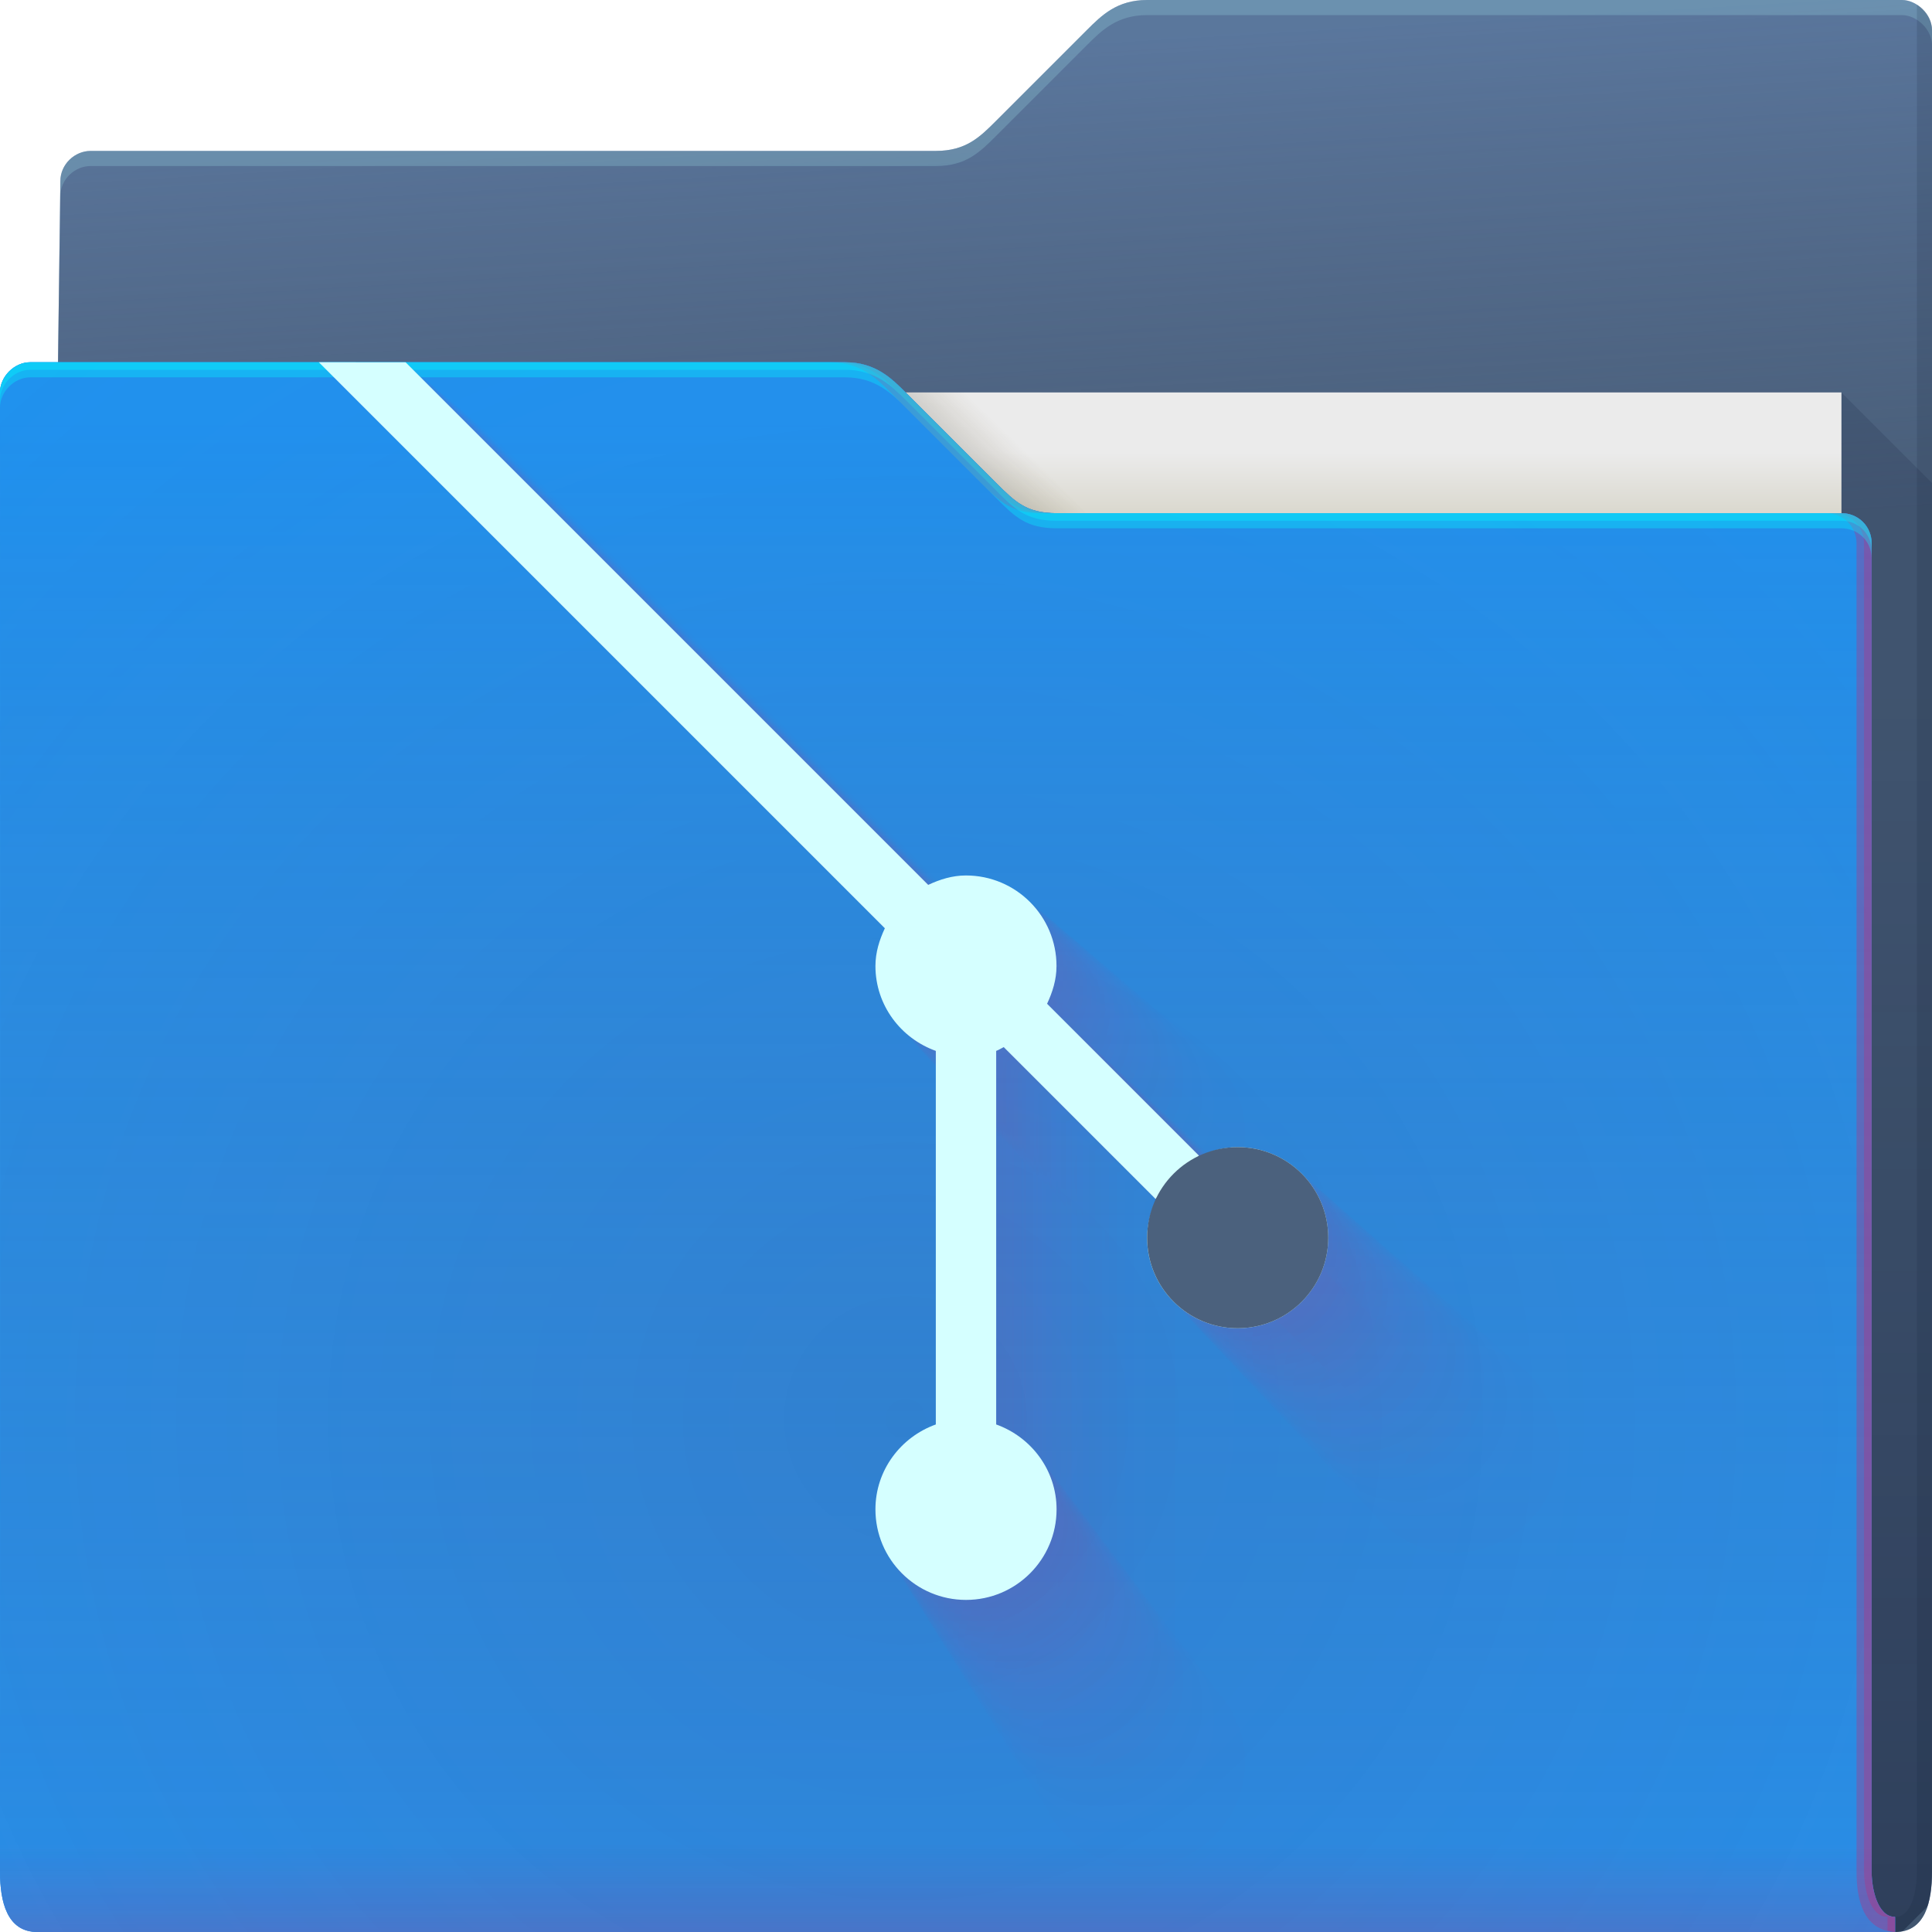 <?xml version="1.0" encoding="UTF-8"?>
<!-- Created with Inkscape (http://www.inkscape.org/) -->
<svg width="64" height="64" version="1.1" xmlns="http://www.w3.org/2000/svg" xmlns:cc="http://creativecommons.org/ns#" xmlns:dc="http://purl.org/dc/elements/1.1/" xmlns:rdf="http://www.w3.org/1999/02/22-rdf-syntax-ns#">
	<defs>
		<radialGradient id="e" cx="33.466" cy="2.199" r="30.5" gradientTransform="matrix(-1.028 0 0 -.557 67.779 1.226)" gradientUnits="userSpaceOnUse">
			<stop stop-color="#668cbb" offset="0"/>
			<stop stop-color="#668cbb" offset="1"/>
		</radialGradient>
		<linearGradient id="g" x1="61" x2="60" y1="17" gradientTransform="translate(-.883)" gradientUnits="userSpaceOnUse">
			<stop stop-color="#3e4d60" stop-opacity=".722" offset="0"/>
			<stop stop-color="#393b49" stop-opacity=".266" offset="1"/>
		</linearGradient>
		<linearGradient id="b" x1="62.381" x2="62.381" y1="63.314" y2="23.077" gradientUnits="userSpaceOnUse">
			<stop stop-color="#000828" stop-opacity=".36" offset="0"/>
			<stop stop-color="#000828" stop-opacity=".127" offset="1"/>
		</linearGradient>
		<linearGradient id="d" x1="53" x2="53" y1="17" y2="15" gradientUnits="userSpaceOnUse">
			<stop stop-color="#dad8ce" offset="0"/>
			<stop stop-color="#ebebeb" offset="1"/>
		</linearGradient>
		<linearGradient id="f" x1="32.559" x2="33.542" y1="15.559" y2="14.542" gradientUnits="userSpaceOnUse">
			<stop stop-color="#37321c" stop-opacity=".157" offset="0"/>
			<stop stop-color="#6d5524" stop-opacity="0" offset="1"/>
		</linearGradient>
		<radialGradient id="c" cx="30.107" cy="50.318" r="30.5" gradientTransform="matrix(2.754,-1.4218e-7,8.3652e-8,2.787,-52.917,-93.23)" gradientUnits="userSpaceOnUse">
			<stop stop-color="#9e1423" stop-opacity=".129" offset="0"/>
			<stop stop-color="#f4405b" stop-opacity=".023" offset=".54"/>
			<stop stop-color="#f43f6d" stop-opacity=".169" offset="1"/>
		</radialGradient>
		<linearGradient id="h" x1="-5" x2="-5" y1="64" y2="14" gradientTransform="translate(.889)" gradientUnits="userSpaceOnUse">
			<stop stop-color="#546c8f" stop-opacity=".019" offset="0"/>
			<stop stop-color="#1d92f0" stop-opacity=".47" offset="1"/>
		</linearGradient>
		<linearGradient id="a" x1="4.526" x2="4.526" y1="64" y2="61.09" gradientUnits="userSpaceOnUse">
			<stop stop-color="#e50d4c" stop-opacity=".479" offset="0"/>
			<stop stop-color="#e50d4c" stop-opacity="0" offset="1"/>
		</linearGradient>
	</defs>
	<g>
		<g>
			<path d="m38 0c-1 0-1.51 0.51-2 1l-3 3c-0.538 0.538-1 1-2 1h-28c-0.522 0-1 0.439-1 1l-0.765 58h61.543c1 0 1.222-1 1.222-2v-61c0-0.52-0.5-1-1-1z" style="color:#000000;fill:url(#e)"/>
			<path d="m38 0c-1 0-1.51 0.51-2 1l-3 3c-0.538 0.538-1 1-2 1h-28c-0.522 0-1 0.439-1 1l-0.765 58h61.543c1 0 1.222-1 1.222-2v-61c0-0.52-0.5-1-1-1z" style="color:#000000;fill:url(#g)"/>
			<path d="m38 0c-1 0-1.51 0.51-2 1l-3 3c-0.538 0.538-1 1-2 1h-28c-0.522 0-1 0.439-1 1l-0.766 58h0.006l0.76-57.5c0-0.561 0.478-1 1-1h28c1 0 1.462-0.462 2-1l3-3c0.49-0.49 1-1 2-1h25c0.5 0 1 0.48 1 1v-0.5c0-0.52-0.5-1-1-1z" style="color:#000000;fill-opacity:.191;fill:#b3ffff"/>
			<path d="m61 13v51h1.777c0.094 0 0.175-0.016 0.256-0.033l0.812-0.812c0.112-0.341 0.154-0.745 0.154-1.154v-46l-3-3z" style="fill:url(#b)"/>
			<path d="m63.5 0.155v61.845c0 0.524-0.136 1.501-0.722 1.5v0.5c1 0 1.222-1 1.222-2v-61c0-0.398-0.24-0.695-0.5-0.845z" style="fill-opacity:.141;fill:#0f1f33;paint-order:normal"/>
		</g>
		<g>
			<path d="m7 13h54v31h-54z" style="fill:url(#d)"/>
			<path d="m30 13 4 4h2l-4-4z" style="color:#000000;fill:url(#f)"/>
		</g>
		<path d="m62.778 63.5c-0.586-0.001-0.778-0.94-0.778-1.5v-44c0-0.576-0.455-1-1-1h-26c-1 0-1.376-0.376-2-1l-3-3c-0.464-0.464-1-1-2-1h-27c-0.523 0-1 0.472-1 1 0.004 9.68 0.004 21.791 0.002 32.011-9.6046e-4 7.024-0.002 13.155-0.002 16.989 0 1 0.235 2 1.235 2h61.543z" style="color:#000000;fill:#1d92f0"/>
		<path d="m62.778 63.5c-0.586-0.001-0.778-0.94-0.778-1.5v-44c0-0.576-0.455-1-1-1h-26c-1 0-1.376-0.376-2-1l-3-3c-0.464-0.464-1-1-2-1h-27c-0.523 0-1 0.472-1 1 0.004 9.68 0.004 21.791 0.002 32.011-9.6046e-4 7.024-0.002 13.155-0.002 16.989 0 1 0.235 2 1.235 2h61.543z" style="color:#000000;fill:#1d92f0"/>
		<path d="m62.778 63.5c-0.586-0.001-0.778-0.94-0.778-1.5v-44c0-0.576-0.455-1-1-1h-26c-1 0-1.376-0.376-2-1l-3-3c-0.464-0.464-1-1-2-1h-27c-0.523 0-1 0.472-1 1 0.004 9.68 0.004 21.791 0.002 32.011-9.6046e-4 7.024-0.002 13.155-0.002 16.989 0 1 0.235 2 1.235 2h61.543z" style="color:#000000;fill:url(#c)"/>
		<path d="m62.778 63.5c-0.586-0.001-0.778-0.94-0.778-1.5v-44c0-0.576-0.455-1-1-1h-26c-1 0-1.376-0.376-2-1l-3-3c-0.464-0.464-1-1-2-1h-27c-0.523 0-1 0.472-1 1 0.004 9.68 0.004 21.791 0.002 32.011-9.6046e-4 7.024-0.002 13.155-0.002 16.989 0 1 0.235 2 1.235 2h61.543z" style="color:#000000;fill:url(#h)"/>
		<path d="m62.778 63.5c-0.586-0.001-0.778-0.94-0.778-1.5v-44c0-0.576-0.455-1-1-1h-26c-1 0-1.376-0.376-2-1l-3-3c-0.464-0.464-1-1-2-1h-27c-0.523 0-1 0.472-1 1 0.004 9.68 0.004 21.791 0.002 32.011-9.6046e-4 7.024-0.002 13.155-0.002 16.989 0 1 0.235 2 1.235 2h61.543z" style="color:#000000;fill:url(#a);opacity:.318"/>
		<path d="m27.5 12c1 0 1.536 0.536 2 1l3 3c0.624 0.624 1 1 2 1h0.5c-1 0-1.376-0.376-2-1l-3-3c-0.464-0.464-1-1-2-1zm33 5c0.545 0 1 0.424 1 1v44c0 0.902 0.21 1.944 1.278 2h-8.19e-4v-0.5c-0.586-0.001-0.777-0.94-0.777-1.5v-44c0-0.576-0.455-1-1-1z" style="color:#000000;fill-opacity:.232;fill:#ff024d;paint-order:normal"/>
		<path d="m27.75 12c1 0 1.536 0.536 2 1l3 3c0.624 0.624 1 1 2 1h0.25c-1 0-1.376-0.376-2-1l-3-3c-0.464-0.464-1-1-2-1zm33 5c0.545 0 1 0.424 1 1v44c0 0.56 0.192 1.499 0.777 1.5v0.455c0.08 0.019 0.158 0.04 0.25 0.045v-0.5c-0.586-0.001-0.777-0.94-0.777-1.5v-44c0-0.576-0.455-1-1-1z" style="color:#000000;fill-opacity:.191;fill:#ff024d;paint-order:normal"/>
		<path d="m1 12c-0.523 0-1 0.472-1 1 6.888e-5 0.151-6.6347e-5 0.348 0 0.5 0-0.528 0.477-1 1-1h27c1 0 1.536 0.536 2 1l3 3c0.624 0.624 1 1 2 1h26c0.545 0 1 0.424 1 1v-0.5c0-0.576-0.455-1-1-1h-26c-1 0-1.376-0.376-2-1l-3-3c-0.464-0.464-1-1-2-1z" style="color:#000000;fill-opacity:.312;fill:#00ffff"/>
		<path d="m1 12c-0.523 0-1 0.472-1 1 3.444e-5 0.076-3.3805e-5 0.174 0 0.25 0-0.528 0.477-1 1-1h27c1 0 1.536 0.536 2 1l3 3c0.624 0.624 1 1 2 1h26c0.545 0 1 0.424 1 1v-0.25c0-0.576-0.455-1-1-1h-26c-1 0-1.376-0.376-2-1l-3-3c-0.464-0.464-1-1-2-1z" style="color:#000000;fill-opacity:.312;fill:#00ffff"/>
	</g>
	<g transform="translate(-.5)" style="opacity:.3">
		<path d="m14.062 15 22.395 22.395c-0.215 0.46-0.373 0.951-0.373 1.493 0 1.554 1.005 2.863 2.389 3.359v14.781c-1.383 0.496-2.389 1.805-2.389 3.359 0 1.979 1.604 3.583 3.583 3.583s3.583-1.604 3.583-3.583c0-1.554-1.005-2.863-2.389-3.359v-14.781c0.104-0.037 0.199-0.103 0.299-0.149l6.009 6.009 0.075-0.075c-0.247 0.487-0.411 1.022-0.411 1.605 0 1.979 1.604 3.583 3.583 3.583s3.583-1.604 3.583-3.583-1.604-3.583-3.583-3.583c-0.583 0-1.118 0.164-1.605 0.411l0.075-0.075-6.009-6.009c0.215-0.46 0.373-0.951 0.373-1.493 0-1.979-1.604-3.583-3.583-3.583-0.542 0-1.033 0.158-1.493 0.373l-20.678-20.678z" style="color:#000000;fill-opacity:.004;fill:#ff0066;opacity:1;paint-order:normal;text-decoration-line:none;text-indent:0;text-transform:none"/>
		<path d="m11.062 12 18.75 18.75c-0.18 0.385-0.312 0.796-0.312 1.25 0 1.301 0.842 2.397 2 2.812v12.375c-1.158 0.416-2 1.511-2 2.812 0 1.657 1.343 3 3 3s3-1.343 3-3c0-1.301-0.842-2.397-2-2.812v-12.375c0.087-0.031 0.167-0.086 0.25-0.125l5.031 5.031 0.062-0.062c-0.207 0.407-0.344 0.856-0.344 1.344 0 1.657 1.343 3 3 3s3-1.343 3-3-1.343-3-3-3c-0.488 0-0.936 0.137-1.344 0.344l0.062-0.062-5.031-5.031c0.18-0.385 0.312-0.796 0.312-1.25 0-1.657-1.343-3-3-3-0.454 0-0.865 0.132-1.25 0.312l-17.312-17.312z" style="color:#000000;fill-opacity:.031;fill:#ff0066;opacity:1;paint-order:normal;text-decoration-line:none;text-indent:0;text-transform:none"/>
		<g>
			<path d="m13.478 14.415 21.684 21.684c-8.4e-5 1.81e-4 -1.69e-4 3.62e-4 -2.53e-4 5.43e-4 -0.208 0.446-0.361 0.921-0.361 1.445v4.58e-4c1.97e-4 1.505 0.974 2.772 2.313 3.252v5.44e-4 14.311l-4.08e-4 1.47e-4c-1.339 0.481-2.313 1.748-2.313 3.252v5.83e-4c3.15e-4 1.916 1.554 3.469 3.47 3.469h5.84e-4c1.916-3.16e-4 3.469-1.554 3.469-3.47v-4.58e-4c-1.98e-4 -1.505-0.974-2.772-2.313-3.252v-5.43e-4 -14.311c1.64e-4 -5.8e-5 3.27e-4 -1.17e-4 4.91e-4 -1.76e-4 0.101-0.036 0.192-0.099 0.289-0.144l2.21e-4 2.21e-4 5.818 5.818 1.72e-4 -1.72e-4 0.072-0.072c-9.7e-5 1.91e-4 -1.94e-4 3.83e-4 -2.91e-4 5.74e-4 -0.239 0.471-0.397 0.989-0.397 1.554v5.84e-4c3.15e-4 1.916 1.554 3.469 3.47 3.469h5.83e-4c1.916-3.15e-4 3.469-1.554 3.469-3.47v-1.18e-4c-6.4e-5 -1.916-1.553-3.469-3.47-3.469h-1.4e-4c-0.564 2.6e-5 -1.083 0.158-1.554 0.398l1.73e-4 -1.73e-4 0.072-0.072-4.5e-5 -4.5e-5c-0.008-0.008-5.819-5.819-5.819-5.819 1.8e-5 -3.6e-5 3.5e-5 -7.3e-5 5.2e-5 -1.1e-4 0.208-0.446 0.361-0.921 0.361-1.446v-5.83e-4c-3.15e-4 -1.916-1.554-3.469-3.47-3.469h-6.39e-4c-0.524 1.24e-4 -0.999 0.153-1.445 0.361 0 0-1.2e-5 -1.3e-5 -3.8e-5 -3.8e-5 -0.013-0.013-20.022-20.022-20.022-20.022h-1.02e-4 -3.325" style="color:#000000;fill-opacity:.009;fill:#ff0066;opacity:1;paint-order:normal;text-decoration-line:none;text-indent:0;text-transform:none"/>
			<path d="m13.249 14.187 21.407 21.407c-7.6e-5 1.64e-4 -1.53e-4 3.28e-4 -2.29e-4 4.92e-4 -0.206 0.44-0.357 0.909-0.357 1.427v4.14e-4c1.79e-4 1.486 0.961 2.736 2.283 3.211v4.92e-4 14.128c-1.23e-4 4.4e-5 -2.46e-4 8.8e-5 -3.69e-4 1.32e-4 -1.322 0.474-2.283 1.725-2.283 3.211v5.28e-4c2.85e-4 1.891 1.534 3.425 3.425 3.425h5.28e-4c1.891-2.86e-4 3.425-1.534 3.425-3.425v-4.15e-4c-1.79e-4 -1.486-0.961-2.736-2.283-3.211v-4.92e-4 -14.128c1.49e-4 -5.3e-5 2.97e-4 -1.07e-4 4.45e-4 -1.6e-4 0.099-0.036 0.19-0.098 0.285-0.143l2e-4 2e-4 5.744 5.744 1.56e-4 -1.56e-4 0.071-0.071c-8.8e-5 1.73e-4 -1.76e-4 3.47e-4 -2.64e-4 5.2e-4 -0.236 0.465-0.392 0.977-0.392 1.534v5.29e-4c2.86e-4 1.891 1.534 3.425 3.425 3.425h5.28e-4c1.891-2.85e-4 3.425-1.534 3.425-3.425v-1.64e-4c-8.9e-5 -1.891-1.534-3.425-3.425-3.425h-1.94e-4c-0.557 3.7e-5 -1.069 0.156-1.534 0.392l1.56e-4 -1.56e-4 0.071-0.071s-2.1e-5 -2.1e-5 -6.3e-5 -6.2e-5c-0.011-0.011-5.744-5.744-5.744-5.744l7.2e-5 -1.53e-4c0.206-0.44 0.357-0.909 0.357-1.427v-5.28e-4c-2.85e-4 -1.891-1.534-3.425-3.425-3.425h-5.78e-4c-0.518 1.13e-4 -0.987 0.151-1.427 0.357l-5.4e-5 -5.4e-5c-0.018-0.018-19.765-19.765-19.765-19.765h-1.42e-4 -3.282" style="color:#000000;fill-opacity:.011;fill:#ff0066;opacity:1;paint-order:normal;text-decoration-line:none;text-indent:0;text-transform:none"/>
			<path d="m13.076 14.013 21.196 21.196c-7.1e-5 1.5e-4 -1.41e-4 3.01e-4 -2.12e-4 4.52e-4 -0.204 0.436-0.353 0.9-0.353 1.413v3.82e-4c1.65e-4 1.471 0.952 2.709 2.261 3.179v4.53e-4 13.989c-1.13e-4 4.1e-5 -2.27e-4 8.2e-5 -3.4e-4 1.22e-4 -1.309 0.47-2.261 1.708-2.261 3.179v4.86e-4c2.63e-4 1.873 1.518 3.391 3.391 3.391h4.87e-4c1.873-2.63e-4 3.391-1.518 3.391-3.391v-3.82e-4c-1.65e-4 -1.471-0.952-2.709-2.261-3.179v-4.52e-4 -13.989c1.37e-4 -4.9e-5 2.73e-4 -9.8e-5 4.1e-4 -1.47e-4 0.098-0.035 0.188-0.097 0.282-0.141l1.84e-4 1.84e-4 5.688 5.688 1.44e-4 -1.44e-4 0.071-0.071c-8.1e-5 1.59e-4 -1.62e-4 3.19e-4 -2.43e-4 4.78e-4 -0.234 0.46-0.388 0.967-0.388 1.519v4.87e-4c2.63e-4 1.873 1.518 3.391 3.391 3.391h4.86e-4c1.873-2.63e-4 3.391-1.518 3.391-3.391v-1.99e-4c-1.07e-4 -1.873-1.518-3.391-3.391-3.391h-2.35e-4c-0.552 4.4e-5 -1.058 0.155-1.519 0.389l1.44e-4 -1.44e-4 0.071-0.071-7.5e-5 -7.5e-5c-0.013-0.013-5.688-5.688-5.688-5.688 2.8e-5 -6.2e-5 5.7e-5 -1.24e-4 8.6e-5 -1.86e-4 0.204-0.436 0.353-0.9 0.353-1.413v-4.87e-4c-2.62e-4 -1.873-1.518-3.391-3.391-3.391h-5.33e-4c-0.512 1.04e-4 -0.977 0.15-1.413 0.353l-6.5e-5 -6.5e-5c-0.022-0.022-19.571-19.571-19.571-19.571h-1.73e-4 -3.25" style="color:#000000;fill-opacity:.013;fill:#ff0066;opacity:1;paint-order:normal;text-decoration-line:none;text-indent:0;text-transform:none"/>
			<path d="m12.931 13.869 21.02 21.02c-6.5e-5 1.4e-4 -1.31e-4 2.8e-4 -1.96e-4 4.2e-4 -0.202 0.432-0.35 0.893-0.35 1.401v3.55e-4c1.53e-4 1.459 0.944 2.687 2.242 3.153v4.2e-4 13.873c-1.05e-4 3.8e-5 -2.1e-4 7.5e-5 -3.15e-4 1.13e-4 -1.298 0.466-2.242 1.694-2.242 3.153v4.51e-4c2.44e-4 1.857 1.506 3.363 3.363 3.363h4.51e-4c1.857-2.44e-4 3.363-1.506 3.363-3.363v-3.55e-4c-1.53e-4 -1.459-0.944-2.687-2.242-3.153v-4.2e-4 -13.873c1.27e-4 -4.5e-5 2.54e-4 -9.1e-5 3.8e-4 -1.36e-4 0.098-0.035 0.187-0.096 0.28-0.14l1.71e-4 1.71e-4 5.64 5.64s4.6e-5 -4.5e-5 1.34e-4 -1.33e-4l0.07-0.07-2.25e-4 4.44e-4c-0.232 0.457-0.385 0.959-0.385 1.506v4.51e-4c2.44e-4 1.857 1.506 3.363 3.363 3.363h4.51e-4c1.857-2.44e-4 3.363-1.506 3.363-3.363v-2.29e-4c-1.24e-4 -1.857-1.506-3.363-3.363-3.363h-2.7e-4c-0.547 5.1e-5 -1.05 0.154-1.506 0.385l1.33e-4 -1.33e-4c0.003-0.003 0.07-0.07 0.07-0.07l-8.6e-5 -8.6e-5 -5.64-5.64c3.4e-5 -7.1e-5 6.7e-5 -1.42e-4 1e-4 -2.13e-4 0.202-0.432 0.35-0.893 0.35-1.401v-4.52e-4c-2.44e-4 -1.857-1.506-3.363-3.363-3.363h-4.94e-4c-0.508 9.6e-5 -0.969 0.148-1.401 0.35l-7.5e-5 -7.5e-5c-0.025-0.025-19.409-19.409-19.409-19.409h-1.98e-4 -3.223" style="color:#000000;fill-opacity:.014;fill:#ff0066;opacity:1;paint-order:normal;text-decoration-line:none;text-indent:0;text-transform:none"/>
			<path d="m12.804 13.742 20.866 20.866c-6.1e-5 1.31e-4 -1.22e-4 2.61e-4 -1.83e-4 3.92e-4 -0.2 0.429-0.348 0.886-0.348 1.391 0 1.1e-4 1e-6 2.2e-4 1e-6 3.3e-4 1.42e-4 1.448 0.937 2.667 2.226 3.13v3.91e-4 13.771c-9.8e-5 3.5e-5 -1.96e-4 7e-5 -2.94e-4 1.05e-4 -1.289 0.462-2.225 1.682-2.225 3.13 0 1.4e-4 1e-6 2.8e-4 1e-6 4.2e-4 2.27e-4 1.844 1.495 3.338 3.339 3.338h4.21e-4c1.844-2.27e-4 3.338-1.495 3.338-3.339v-3.31e-4c-1.43e-4 -1.448-0.937-2.667-2.226-3.13v-3.92e-4 -13.771c1.18e-4 -4.3e-5 2.36e-4 -8.5e-5 3.54e-4 -1.28e-4 0.097-0.035 0.185-0.096 0.278-0.139l1.59e-4 1.59e-4 5.599 5.599 1.24e-4 -1.24e-4 0.069-0.069c-7e-5 1.38e-4 -1.4e-4 2.76e-4 -2.1e-4 4.14e-4 -0.23 0.453-0.382 0.952-0.382 1.495v4.21e-4c2.27e-4 1.844 1.495 3.338 3.339 3.338h4.21e-4c1.844-2.27e-4 3.338-1.495 3.338-3.339v-2.55e-4c-1.38e-4 -1.844-1.495-3.338-3.339-3.338h-2.99e-4c-0.543 5.6e-5 -1.042 0.152-1.495 0.383 0 0 4.3e-5 -4.2e-5 1.25e-4 -1.24e-4l0.069-0.069-9.6e-5 -9.6e-5c-0.016-0.016-5.599-5.599-5.599-5.599 3.7e-5 -7.8e-5 7.3e-5 -1.57e-4 1.1e-4 -2.36e-4 0.2-0.429 0.348-0.886 0.348-1.391v-4.2e-4c-2.28e-4 -1.844-1.495-3.338-3.339-3.338h-4.61e-4c-0.505 9e-5 -0.962 0.147-1.391 0.348 0 0-2.7e-5 -2.8e-5 -8.3e-5 -8.3e-5 -0.028-0.028-19.266-19.266-19.266-19.266h-2.2e-4 -3.199" style="color:#000000;fill-opacity:.015;fill:#ff0066;opacity:1;paint-order:normal;text-decoration-line:none;text-indent:0;text-transform:none"/>
			<path d="m12.69 13.628 20.727 20.727-1.71e-4 3.66e-4c-0.199 0.426-0.345 0.88-0.345 1.381v3.09e-4c1.33e-4 1.438 0.93 2.65 2.211 3.109v3.67e-4 13.68c-9.2e-5 3.2e-5 -1.83e-4 6.5e-5 -2.75e-4 9.8e-5 -1.28 0.459-2.211 1.671-2.211 3.109v3.93e-4c2.13e-4 1.831 1.485 3.316 3.316 3.316h3.94e-4c1.831-2.13e-4 3.316-1.485 3.316-3.316v-3.09e-4c-1.33e-4 -1.438-0.93-2.65-2.211-3.109v-3.67e-4 -13.68c1.11e-4 -3.9e-5 2.21e-4 -7.9e-5 3.31e-4 -1.18e-4 0.096-0.035 0.184-0.095 0.276-0.138l1.49e-4 1.49e-4 5.562 5.562s3.9e-5 -4e-5 1.16e-4 -1.17e-4l0.069-0.069c-6.5e-5 1.29e-4 -1.31e-4 2.58e-4 -1.96e-4 3.87e-4 -0.229 0.45-0.38 0.946-0.38 1.485v3.93e-4c2.13e-4 1.831 1.485 3.316 3.316 3.316h3.93e-4c1.831-2.13e-4 3.316-1.485 3.316-3.316v-2.77e-4c-1.5e-4 -1.831-1.485-3.316-3.316-3.316-1.09e-4 0-2.18e-4 0-3.27e-4 1e-6 -0.539 6.1e-5 -1.035 0.151-1.485 0.38 0 0 4e-5 -3.9e-5 1.16e-4 -1.16e-4l0.069-0.069-1.05e-4 -1.05e-4 -5.562-5.562c4e-5 -8.6e-5 8.1e-5 -1.72e-4 1.21e-4 -2.59e-4 0.199-0.426 0.345-0.88 0.345-1.382v-3.93e-4c-2.12e-4 -1.831-1.485-3.316-3.316-3.316h-4.3e-4c-0.501 8.4e-5 -0.955 0.146-1.381 0.345 0 0-3e-5 -3e-5 -9.1e-5 -9e-5 -0.031-0.031-19.138-19.138-19.138-19.138h-2.4e-4 -3.178" style="color:#000000;fill-opacity:.016;fill:#ff0066;opacity:1;paint-order:normal;text-decoration-line:none;text-indent:0;text-transform:none"/>
			<path d="m12.586 13.523 20.6 20.6c-5.3e-5 1.14e-4 -1.06e-4 2.29e-4 -1.6e-4 3.43e-4 -0.198 0.423-0.343 0.875-0.343 1.373v2.89e-4c1.25e-4 1.43 0.925 2.633 2.197 3.09v3.43e-4 13.596c-8.6e-5 3.1e-5 -1.71e-4 6.2e-5 -2.57e-4 9.2e-5 -1.272 0.457-2.197 1.66-2.197 3.09v3.68e-4c1.99e-4 1.82 1.476 3.296 3.296 3.296h3.68e-4c1.82-1.99e-4 3.296-1.476 3.296-3.296v-2.89e-4c-1.25e-4 -1.43-0.925-2.633-2.197-3.09v-3.42e-4 -13.596c1.03e-4 -3.7e-5 2.07e-4 -7.4e-5 3.1e-4 -1.11e-4 0.096-0.034 0.183-0.095 0.274-0.137l1.4e-4 1.4e-4 5.528 5.528s3.7e-5 -3.7e-5 1.09e-4 -1.08e-4l0.069-0.069c-6.2e-5 1.21e-4 -1.23e-4 2.41e-4 -1.84e-4 3.62e-4 -0.227 0.447-0.377 0.94-0.377 1.476v3.68e-4c1.99e-4 1.82 1.476 3.296 3.296 3.296h3.68e-4c1.82-1.99e-4 3.296-1.476 3.296-3.296v-2.98e-4c-1.62e-4 -1.82-1.476-3.296-3.296-3.296h-3.52e-4c-0.536 6.6e-5 -1.029 0.15-1.476 0.378l1.09e-4 -1.09e-4 0.069-0.069s-3.7e-5 -3.8e-5 -1.13e-4 -1.13e-4c-0.019-0.019-5.528-5.528-5.528-5.528 4.4e-5 -9.2e-5 8.7e-5 -1.85e-4 1.3e-4 -2.78e-4 0.198-0.423 0.343-0.875 0.343-1.373v-3.68e-4c-1.99e-4 -1.82-1.476-3.296-3.296-3.296h-4.03e-4c-0.498 7.8e-5 -0.95 0.145-1.373 0.343 0 0-3.2e-5 -3.3e-5 -9.7e-5 -9.8e-5 -0.033-0.033-19.021-19.021-19.021-19.021h-2.58e-4 -3.159" style="color:#000000;fill-opacity:.017;fill:#ff0066;opacity:1;paint-order:normal;text-decoration-line:none;text-indent:0;text-transform:none"/>
			<path d="m12.489 13.426 20.483 20.483-1.5e-4 3.21e-4c-0.197 0.421-0.341 0.87-0.341 1.365v2.7e-4c1.16e-4 1.421 0.919 2.618 2.185 3.072v3.2e-4 13.518c-8e-5 2.9e-5 -1.6e-4 5.8e-5 -2.41e-4 8.7e-5 -1.265 0.454-2.185 1.651-2.185 3.072v3.45e-4c1.86e-4 1.81 1.467 3.277 3.277 3.277h3.44e-4c1.81-1.86e-4 3.277-1.467 3.277-3.277v-2.7e-4c-1.16e-4 -1.421-0.919-2.618-2.185-3.072v-3.21e-4 -13.518c9.6e-5 -3.5e-5 1.93e-4 -7e-5 2.9e-4 -1.05e-4 0.095-0.034 0.182-0.094 0.273-0.136l1.31e-4 1.31e-4 5.496 5.496 1.02e-4 -1.02e-4 0.068-0.068c-5.7e-5 1.13e-4 -1.14e-4 2.26e-4 -1.72e-4 3.39e-4 -0.226 0.445-0.375 0.934-0.375 1.468v3.44e-4c1.86e-4 1.81 1.467 3.277 3.277 3.277h3.45e-4c1.81-1.86e-4 3.277-1.467 3.277-3.277v-3.19e-4c-1.72e-4 -1.81-1.467-3.277-3.277-3.277h-3.75e-4c-0.533 7e-5 -1.023 0.15-1.468 0.376l1.02e-4 -1.02e-4 0.068-0.068s-4e-5 -4e-5 -1.21e-4 -1.2e-4c-0.02-0.02-5.496-5.496-5.496-5.496 4.6e-5 -9.9e-5 9.2e-5 -1.97e-4 1.39e-4 -2.96e-4 0.197-0.421 0.341-0.87 0.341-1.365v-3.44e-4c-1.86e-4 -1.81-1.467-3.277-3.277-3.277h-3.78e-4c-0.495 7.4e-5 -0.944 0.145-1.365 0.341l-1.04e-4 -1.04e-4c-0.035-0.035-18.912-18.912-18.912-18.912h-2.75e-4 -3.14" style="color:#000000;fill-opacity:.018;fill:#ff0066;opacity:1;paint-order:normal;text-decoration-line:none;text-indent:0;text-transform:none"/>
			<path d="m12.398 13.335 20.372 20.372c-4.7e-5 1e-4 -9.4e-5 2e-4 -1.4e-4 3e-4 -0.196 0.419-0.339 0.865-0.339 1.358v2.53e-4c1.09e-4 1.414 0.915 2.604 2.173 3.056v3e-4 13.445l-2.25e-4 8.1e-5c-1.258 0.452-2.173 1.642-2.173 3.056v3.22e-4c1.74e-4 1.8 1.46 3.259 3.26 3.259h3.22e-4c1.8-1.74e-4 3.259-1.46 3.259-3.26v-2.53e-4c-1.09e-4 -1.414-0.915-2.604-2.173-3.056v-3.01e-4 -13.445c9.1e-5 -3.3e-5 1.81e-4 -6.5e-5 2.72e-4 -9.8e-5 0.095-0.034 0.181-0.093 0.271-0.136l1.22e-4 1.22e-4 5.466 5.466s3.3e-5 -3.2e-5 9.6e-5 -9.5e-5l0.068-0.068c-5.4e-5 1.05e-4 -1.07e-4 2.11e-4 -1.61e-4 3.17e-4 -0.225 0.443-0.373 0.929-0.373 1.46v3.22e-4c1.74e-4 1.8 1.46 3.259 3.26 3.259 1.08e-4 0 2.15e-4 0 3.23e-4 -1e-6 1.8-1.74e-4 3.259-1.46 3.259-3.26v-3.37e-4c-1.82e-4 -1.8-1.46-3.259-3.26-3.259h-3.97e-4c-0.53 7.4e-5 -1.017 0.149-1.46 0.373l9.5e-5 -9.5e-5 0.068-0.068s-4.2e-5 -4.3e-5 -1.27e-4 -1.28e-4l-5.466-5.466c4.9e-5 -1.05e-4 9.8e-5 -2.09e-4 1.46e-4 -3.14e-4 0.196-0.419 0.339-0.865 0.339-1.358v-3.22e-4c-1.74e-4 -1.8-1.46-3.259-3.26-3.259h-3.53e-4c-0.493 6.9e-5 -0.939 0.144-1.358 0.34 0 0-3.7e-5 -3.6e-5 -1.1e-4 -1.1e-4 -0.037-0.037-18.81-18.81-18.81-18.81h-2.91e-4 -3.123" style="color:#000000;fill-opacity:.019;fill:#ff0066;opacity:1;paint-order:normal;text-decoration-line:none;text-indent:0;text-transform:none"/>
			<path d="m12.312 13.25 20.268 20.268c-4.4e-5 9.3e-5 -8.8e-5 1.87e-4 -1.32e-4 2.81e-4 -0.195 0.417-0.338 0.861-0.338 1.351v2.37e-4c1.03e-4 1.407 0.91 2.591 2.162 3.04v2.81e-4 13.377c-7e-5 2.6e-5 -1.41e-4 5.1e-5 -2.11e-4 7.6e-5 -1.252 0.449-2.162 1.633-2.162 3.04v3.02e-4c1.63e-4 1.791 1.452 3.243 3.243 3.243h3.02e-4c1.791-1.63e-4 3.243-1.452 3.243-3.243v-2.37e-4c-1.03e-4 -1.407-0.91-2.591-2.162-3.04v-2.81e-4 -13.377c8.5e-5 -3e-5 1.69e-4 -6.1e-5 2.54e-4 -9.1e-5 0.094-0.034 0.18-0.093 0.27-0.135l1.14e-4 1.14e-4 5.439 5.439 8.9e-5 -8.9e-5 0.067-0.067c-5e-5 9.9e-5 -1.01e-4 1.98e-4 -1.51e-4 2.97e-4 -0.224 0.44-0.371 0.925-0.371 1.452v3.02e-4c1.64e-4 1.791 1.452 3.243 3.243 3.243h3.02e-4c1.791-1.63e-4 3.243-1.452 3.243-3.243v-3.54e-4c-1.92e-4 -1.791-1.452-3.243-3.243-3.243h-4.17e-4c-0.527 7.8e-5 -1.012 0.148-1.452 0.372 0 0 3e-5 -3.1e-5 8.9e-5 -9e-5l0.067-0.067-1.34e-4 -1.34e-4 -5.439-5.439c5.2e-5 -1.1e-4 1.03e-4 -2.19e-4 1.54e-4 -3.29e-4 0.195-0.417 0.338-0.861 0.338-1.351v-3.01e-4c-1.63e-4 -1.791-1.452-3.243-3.243-3.243h-3.3e-4c-0.49 6.4e-5 -0.934 0.143-1.351 0.338l-1.15e-4 -1.15e-4c-0.039-0.039-18.714-18.714-18.714-18.714h-3.06e-4 -3.107" style="color:#000000;fill-opacity:.02;fill:#ff0066;opacity:1;paint-order:normal;text-decoration-line:none;text-indent:0;text-transform:none"/>
			<path d="m12.231 13.168 20.169 20.169c-4.1e-5 8.8e-5 -8.1e-5 1.75e-4 -1.22e-4 2.63e-4 -0.194 0.414-0.336 0.857-0.336 1.344v2.21e-4c9.5e-5 1.4 0.905 2.578 2.151 3.025v2.63e-4 13.312c-6.6e-5 2.4e-5 -1.32e-4 4.8e-5 -1.98e-4 7.1e-5 -1.246 0.447-2.151 1.626-2.151 3.025v2.82e-4c1.52e-4 1.782 1.445 3.227 3.227 3.227h2.82e-4c1.782-1.53e-4 3.227-1.445 3.227-3.227v-2.22e-4c-9.6e-5 -1.4-0.905-2.578-2.151-3.025v-2.62e-4 -13.312c7.9e-5 -2.8e-5 1.58e-4 -5.7e-5 2.38e-4 -8.5e-5 0.094-0.034 0.179-0.093 0.269-0.134l1.07e-4 1.07e-4 5.412 5.412 8.3e-5 -8.3e-5 0.067-0.067c-4.7e-5 9.3e-5 -9.4e-5 1.85e-4 -1.41e-4 2.78e-4 -0.222 0.438-0.37 0.92-0.37 1.445v2.82e-4c1.52e-4 1.782 1.445 3.227 3.227 3.227h2.83e-4c1.782-1.53e-4 3.227-1.445 3.227-3.227v-3.71e-4c-2.01e-4 -1.782-1.445-3.227-3.227-3.227h-4.36e-4c-0.525 8.1e-5 -1.007 0.147-1.445 0.37l8.4e-5 -8.4e-5 0.067-0.067-1.4e-4 -1.4e-4 -5.412-5.412 1.62e-4 -3.45e-4c0.194-0.414 0.336-0.857 0.336-1.344v-2.82e-4c-1.53e-4 -1.782-1.445-3.227-3.227-3.227h-3.09e-4c-0.488 6e-5 -0.93 0.142-1.344 0.336l-1.21e-4 -1.21e-4c-0.041-0.041-18.623-18.623-18.623-18.623h-3.2e-4 -3.092" style="color:#000000;fill-opacity:.021;fill:#ff0066;opacity:1;paint-order:normal;text-decoration-line:none;text-indent:0;text-transform:none"/>
			<path d="m12.153 13.091 20.075 20.075c-3.8e-5 8.1e-5 -7.7e-5 1.63e-4 -1.15e-4 2.45e-4 -0.193 0.413-0.334 0.853-0.334 1.338v2.07e-4c8.9e-5 1.393 0.901 2.566 2.141 3.011v2.45e-4 13.249c-6.1e-5 2.2e-5 -1.23e-4 4.4e-5 -1.84e-4 6.6e-5 -1.24 0.445-2.141 1.618-2.141 3.011v2.64e-4c1.43e-4 1.774 1.438 3.212 3.212 3.212h2.64e-4c1.774-1.42e-4 3.212-1.438 3.212-3.212v-2.07e-4c-8.9e-5 -1.393-0.901-2.566-2.141-3.011v-2.45e-4 -13.249c7.4e-5 -2.7e-5 1.48e-4 -5.4e-5 2.22e-4 -8e-5 0.093-0.034 0.178-0.092 0.267-0.134l1e-4 1e-4 5.387 5.387s2.6e-5 -2.7e-5 7.8e-5 -7.8e-5l0.067-0.067c-4.4e-5 8.6e-5 -8.8e-5 1.73e-4 -1.32e-4 2.59e-4 -0.221 0.436-0.368 0.916-0.368 1.438v2.64e-4c1.42e-4 1.774 1.438 3.212 3.212 3.212h2.64e-4c1.774-1.42e-4 3.212-1.438 3.212-3.212v-3.86e-4c-2.08e-4 -1.774-1.438-3.212-3.212-3.212h-4.55e-4c-0.522 8.5e-5 -1.002 0.147-1.438 0.368l7.8e-5 -7.8e-5 0.067-0.067-1.46e-4 -1.46e-4c-0.025-0.025-5.387-5.387-5.387-5.387l1.68e-4 -3.6e-4c0.193-0.413 0.334-0.853 0.334-1.338v-2.63e-4c-1.43e-4 -1.774-1.438-3.212-3.212-3.212h-2.88e-4c-0.485 5.6e-5 -0.925 0.142-1.338 0.335l-1.26e-4 -1.26e-4c-0.043-0.043-18.536-18.536-18.536-18.536h-3.33e-4 -3.078" style="color:#000000;fill-opacity:.021;fill:#ff0066;opacity:1;paint-order:normal;text-decoration-line:none;text-indent:0;text-transform:none"/>
			<path d="m12.079 13.017 19.985 19.985c-3.5e-5 7.7e-5 -7.1e-5 1.53e-4 -1.06e-4 2.29e-4 -0.192 0.411-0.333 0.849-0.333 1.332v1.93e-4c8.3e-5 1.387 0.897 2.555 2.132 2.998v2.28e-4 13.19c-5.7e-5 2e-5 -1.14e-4 4.1e-5 -1.72e-4 6.1e-5 -1.235 0.443-2.132 1.611-2.132 2.998v2.46e-4c1.32e-4 1.766 1.432 3.197 3.198 3.197h2.46e-4c1.766-1.33e-4 3.197-1.432 3.197-3.198v-1.93e-4c-8.3e-5 -1.387-0.897-2.555-2.132-2.998v-2.29e-4 -13.19c6.9e-5 -2.5e-5 1.37e-4 -5e-5 2.06e-4 -7.5e-5 0.093-0.033 0.178-0.092 0.266-0.133l9.3e-5 9.3e-5 5.363 5.363s2.5e-5 -2.5e-5 7.3e-5 -7.2e-5l0.067-0.067c-4.1e-5 8e-5 -8.2e-5 1.61e-4 -1.23e-4 2.41e-4 -0.22 0.434-0.366 0.912-0.366 1.432v2.45e-4c1.32e-4 1.766 1.432 3.197 3.198 3.197h2.45e-4c1.766-1.33e-4 3.197-1.432 3.197-3.198v-4.02e-4c-2.17e-4 -1.766-1.432-3.197-3.198-3.197h-4.73e-4c-0.52 8.8e-5 -0.998 0.146-1.432 0.366l7.3e-5 -7.3e-5 0.067-0.067-1.52e-4 -1.52e-4c-0.026-0.026-5.362-5.362-5.362-5.362 5.9e-5 -1.25e-4 1.17e-4 -2.49e-4 1.75e-4 -3.74e-4 0.192-0.411 0.333-0.849 0.333-1.332v-2.46e-4c-1.33e-4 -1.766-1.432-3.197-3.198-3.197h-2.69e-4c-0.483 5.2e-5 -0.921 0.141-1.332 0.333 0 0-4.4e-5 -4.3e-5 -1.31e-4 -1.31e-4 -0.045-0.045-18.453-18.453-18.453-18.453h-3.47e-4 -3.064" style="color:#000000;fill-opacity:.022;fill:#ff0066;opacity:1;paint-order:normal;text-decoration-line:none;text-indent:0;text-transform:none"/>
			<path d="m12.008 12.945 19.899 19.899c-3.3e-5 7.1e-5 -6.6e-5 1.42e-4 -9.9e-5 2.13e-4 -0.191 0.409-0.332 0.845-0.332 1.326v1.79e-4c7.7e-5 1.381 0.893 2.544 2.123 2.985v2.13e-4 13.133c-5.3e-5 1.9e-5 -1.06e-4 3.8e-5 -1.6e-4 5.8e-5 -1.229 0.441-2.122 1.604-2.122 2.985v2.29e-4c1.23e-4 1.758 1.425 3.184 3.184 3.184h2.28e-4c1.758-1.24e-4 3.184-1.425 3.184-3.184v-1.79e-4c-7.7e-5 -1.381-0.893-2.544-2.123-2.985v-2.12e-4 -13.133l1.92e-4 -6.9e-5c0.092-0.033 0.177-0.091 0.265-0.133l8.7e-5 8.7e-5 5.339 5.339s2.3e-5 -2.3e-5 6.8e-5 -6.7e-5l0.066-0.066c-3.8e-5 7.5e-5 -7.6e-5 1.5e-4 -1.14e-4 2.25e-4 -0.219 0.432-0.365 0.908-0.365 1.426v2.28e-4c1.23e-4 1.758 1.425 3.184 3.184 3.184h2.29e-4c1.758-1.24e-4 3.184-1.425 3.184-3.184v-4.16e-4c-2.25e-4 -1.758-1.426-3.183-3.184-3.183h-4.9e-4c-0.518 9.1e-5 -0.993 0.145-1.426 0.365 0 0 2.3e-5 -2.3e-5 6.7e-5 -6.8e-5l0.066-0.066s-5.3e-5 -5.3e-5 -1.58e-4 -1.57e-4c-0.027-0.027-5.339-5.339-5.339-5.339 6e-5 -1.29e-4 1.2e-4 -2.58e-4 1.81e-4 -3.87e-4 0.191-0.409 0.331-0.845 0.331-1.326v-2.28e-4c-1.24e-4 -1.758-1.425-3.184-3.184-3.184h-2.5e-4c-0.481 4.9e-5 -0.917 0.14-1.326 0.332 0 0-4.6e-5 -4.5e-5 -1.36e-4 -1.36e-4 -0.046-0.046-18.373-18.373-18.373-18.373h-3.59e-4 -3.051" style="color:#000000;fill-opacity:.023;fill:#ff0066;opacity:1;paint-order:normal;text-decoration-line:none;text-indent:0;text-transform:none"/>
			<path d="m11.939 12.877 19.815 19.815c-3.1e-5 6.5e-5 -6.2e-5 1.31e-4 -9.2e-5 1.97e-4 -0.19 0.407-0.33 0.842-0.33 1.321v1.67e-4c7.2e-5 1.375 0.89 2.533 2.114 2.972v1.97e-4 13.078c-4.9e-5 1.8e-5 -9.9e-5 3.6e-5 -1.48e-4 5.3e-5 -1.224 0.439-2.114 1.597-2.114 2.972v2.12e-4c1.15e-4 1.751 1.419 3.17 3.17 3.17h2.12e-4c1.751-1.14e-4 3.17-1.419 3.17-3.17v-1.66e-4c-7.2e-5 -1.375-0.89-2.533-2.114-2.972v-1.97e-4 -13.078c6e-5 -2.2e-5 1.19e-4 -4.3e-5 1.78e-4 -6.5e-5 0.092-0.033 0.176-0.091 0.264-0.132l8e-5 8e-5 5.317 5.317 6.3e-5 -6.3e-5 0.066-0.066c-3.5e-5 6.9e-5 -7.1e-5 1.39e-4 -1.06e-4 2.08e-4 -0.219 0.43-0.363 0.904-0.363 1.42v2.12e-4c1.15e-4 1.751 1.419 3.17 3.17 3.17h2.12e-4c1.751-1.15e-4 3.17-1.419 3.17-3.17v-4.3e-4c-2.32e-4 -1.751-1.42-3.17-3.17-3.17h-5.06e-4c-0.516 9.5e-5 -0.989 0.145-1.42 0.363 0 0 2.1e-5 -2.2e-5 6.2e-5 -6.3e-5l0.066-0.066-1.63e-4 -1.63e-4 -5.317-5.317c6.3e-5 -1.33e-4 1.25e-4 -2.66e-4 1.87e-4 -3.99e-4 0.19-0.407 0.33-0.841 0.33-1.321v-2.12e-4c-1.15e-4 -1.751-1.419-3.17-3.17-3.17h-2.32e-4c-0.479 4.5e-5 -0.914 0.14-1.321 0.33l-1.4e-4 -1.4e-4c-0.048-0.048-18.296-18.296-18.296-18.296h-3.7e-4 -3.038" style="color:#000000;fill-opacity:.023;fill:#ff0066;opacity:1;paint-order:normal;text-decoration-line:none;text-indent:0;text-transform:none"/>
			<path d="m11.873 12.811 19.735 19.735c-2.8e-5 6.1e-5 -5.6e-5 1.22e-4 -8.5e-5 1.83e-4 -0.19 0.406-0.329 0.838-0.329 1.315v1.53e-4c6.6e-5 1.37 0.886 2.523 2.105 2.96v1.82e-4 13.025c-4.6e-5 1.6e-5 -9.1e-5 3.2e-5 -1.37e-4 4.9e-5 -1.219 0.437-2.105 1.591-2.105 2.96v1.95e-4c1.06e-4 1.744 1.414 3.157 3.158 3.157h1.96e-4c1.744-1.06e-4 3.157-1.414 3.157-3.158v-1.54e-4c-6.7e-5 -1.37-0.886-2.523-2.105-2.96v-1.83e-4 -13.025l1.65e-4 -6e-5c0.092-0.033 0.175-0.091 0.263-0.132l7.4e-5 7.4e-5 5.295 5.295s1.9e-5 -2e-5 5.7e-5 -5.8e-5c0.001-0.001 0.066-0.066 0.066-0.066-3.2e-5 6.4e-5 -6.5e-5 1.28e-4 -9.8e-5 1.93e-4 -0.218 0.429-0.362 0.9-0.362 1.414v1.96e-4c1.05e-4 1.744 1.414 3.157 3.158 3.157h1.96e-4c1.744-1.06e-4 3.157-1.414 3.157-3.158 0-1.48e-4 -1e-6 -2.95e-4 -1e-6 -4.43e-4 -2.39e-4 -1.744-1.414-3.157-3.158-3.157h-5.22e-4c-0.514 9.7e-5 -0.985 0.144-1.414 0.362 0 0 2e-5 -1.9e-5 5.8e-5 -5.8e-5 0.001-0.001 0.066-0.066 0.066-0.066l-1.68e-4 -1.68e-4c-0.028-0.028-5.295-5.295-5.295-5.295 6.4e-5 -1.37e-4 1.28e-4 -2.74e-4 1.92e-4 -4.12e-4 0.19-0.406 0.329-0.838 0.329-1.315v-1.95e-4c-1.06e-4 -1.744-1.414-3.157-3.158-3.157h-2.14e-4c-0.477 4.2e-5 -0.91 0.139-1.315 0.329 0 0-4.9e-5 -4.8e-5 -1.45e-4 -1.44e-4 -0.049-0.049-18.222-18.222-18.222-18.222h-3.82e-4 -3.026" style="color:#000000;fill-opacity:.024;fill:#ff0066;opacity:1;paint-order:normal;text-decoration-line:none;text-indent:0;text-transform:none"/>
			<path d="m11.809 12.746 19.657 19.657-7.8e-5 1.68e-4c-0.189 0.404-0.328 0.835-0.328 1.31v1.42e-4c6.1e-5 1.364 0.882 2.513 2.097 2.948v1.68e-4 12.973l-1.26e-4 4.5e-5c-1.214 0.436-2.097 1.584-2.097 2.949v1.8e-4c9.7e-5 1.737 1.408 3.145 3.145 3.145h1.81e-4c1.737-9.7e-5 3.145-1.408 3.145-3.145v-1.42e-4c-6.1e-5 -1.364-0.882-2.513-2.097-2.948v-1.68e-4 -12.973c5.1e-5 -1.8e-5 1.01e-4 -3.6e-5 1.52e-4 -5.4e-5 0.091-0.033 0.175-0.09 0.262-0.131l6.8e-5 6.8e-5 5.274 5.274s1.8e-5 -1.8e-5 5.3e-5 -5.4e-5l0.065-0.065c-3e-5 5.9e-5 -6e-5 1.18e-4 -9e-5 1.77e-4 -0.217 0.427-0.36 0.897-0.36 1.409v1.8e-4c9.8e-5 1.737 1.408 3.145 3.145 3.145h1.8e-4c1.737-9.7e-5 3.145-1.408 3.145-3.145v-4.56e-4c-2.46e-4 -1.737-1.408-3.145-3.145-3.145h-5.38e-4c-0.512 1e-4 -0.981 0.144-1.408 0.36l5.3e-5 -5.3e-5 0.065-0.065s-5.8e-5 -5.8e-5 -1.73e-4 -1.72e-4l-5.274-5.274c6.6e-5 -1.42e-4 1.32e-4 -2.83e-4 1.99e-4 -4.24e-4 0.189-0.404 0.327-0.835 0.327-1.31v-1.8e-4c-9.7e-5 -1.737-1.408-3.145-3.145-3.145-6.6e-5 0-1.32e-4 0-1.97e-4 1e-6 -0.475 3.8e-5 -0.906 0.139-1.31 0.328l-1.49e-4 -1.49e-4c-0.051-0.051-18.15-18.15-18.15-18.15h-3.93e-4 -3.014" style="color:#000000;fill-opacity:.025;fill:#ff0066;opacity:1;paint-order:normal;text-decoration-line:none;text-indent:0;text-transform:none"/>
			<path d="m11.747 12.684 19.581 19.581c-2.4e-5 5.1e-5 -4.8e-5 1.02e-4 -7.2e-5 1.54e-4 -0.188 0.402-0.326 0.832-0.326 1.305v1.3e-4c5.6e-5 1.359 0.879 2.503 2.089 2.937v1.54e-4 12.923c-3.9e-5 1.4e-5 -7.7e-5 2.7e-5 -1.16e-4 4.1e-5 -1.21 0.434-2.089 1.578-2.089 2.937v1.66e-4c8.9e-5 1.73 1.403 3.133 3.133 3.133h1.65e-4c1.73-8.9e-5 3.133-1.403 3.133-3.133v-1.29e-4c-5.6e-5 -1.359-0.879-2.503-2.089-2.937v-1.54e-4 -12.923c4.7e-5 -1.6e-5 9.3e-5 -3.3e-5 1.39e-4 -5e-5 0.091-0.033 0.174-0.09 0.261-0.13l6.3e-5 6.3e-5 5.254 5.254s1.7e-5 -1.6e-5 4.9e-5 -4.8e-5l0.065-0.065c-2.8e-5 5.5e-5 -5.5e-5 1.09e-4 -8.3e-5 1.63e-4 -0.216 0.425-0.359 0.893-0.359 1.403v1.66e-4c9e-5 1.73 1.403 3.133 3.133 3.133h1.65e-4c1.73-8.9e-5 3.133-1.403 3.133-3.133v-4.68e-4c-2.53e-4 -1.73-1.403-3.132-3.133-3.132h-5.52e-4c-0.51 1.03e-4 -0.978 0.143-1.403 0.359l4.9e-5 -4.9e-5c9.99e-4 -9.98e-4 0.065-0.065 0.065-0.065l-1.77e-4 -1.77e-4c-0.03-0.03-5.254-5.254-5.254-5.254l2.04e-4 -4.35e-4c0.188-0.402 0.326-0.832 0.326-1.305v-1.65e-4c-9e-5 -1.73-1.403-3.133-3.133-3.133h-1.81e-4c-0.474 3.6e-5 -0.903 0.138-1.305 0.326 0 0-5.1e-5 -5.1e-5 -1.53e-4 -1.52e-4l-18.08-18.08h-4.04e-4 -3.002" style="color:#000000;fill-opacity:.025;fill:#ff0066;opacity:1;paint-order:normal;text-decoration-line:none;text-indent:0;text-transform:none"/>
			<path d="m11.686 12.624 19.508 19.508c-2.2e-5 4.7e-5 -4.3e-5 9.4e-5 -6.5e-5 1.41e-4 -0.187 0.401-0.325 0.829-0.325 1.3v1.18e-4c5.1e-5 1.354 0.876 2.494 2.081 2.926v1.4e-4 12.875c-3.5e-5 1.2e-5 -7e-5 2.5e-5 -1.05e-4 3.8e-5 -1.205 0.432-2.081 1.572-2.081 2.926v1.5e-4c8.2e-5 1.724 1.397 3.121 3.121 3.121h1.51e-4c1.724-8.2e-5 3.121-1.397 3.121-3.121v-1.19e-4c-5.1e-5 -1.354-0.876-2.494-2.081-2.926v-1.41e-4 -12.875c4.3e-5 -1.5e-5 8.5e-5 -3.1e-5 1.27e-4 -4.6e-5 0.091-0.033 0.173-0.09 0.26-0.13l5.7e-5 5.7e-5 5.235 5.235s1.5e-5 -1.5e-5 4.5e-5 -4.4e-5c9.1e-4 -9.11e-4 0.065-0.065 0.065-0.065-2.6e-5 4.9e-5 -5.1e-5 9.8e-5 -7.6e-5 1.48e-4 -0.215 0.424-0.358 0.89-0.358 1.398v1.5e-4c8.1e-5 1.724 1.397 3.121 3.121 3.121h1.51e-4c1.724-8.2e-5 3.121-1.397 3.121-3.121 0-1.61e-4 -1e-6 -3.21e-4 -1e-6 -4.81e-4 -2.59e-4 -1.724-1.398-3.121-3.121-3.121h-5.66e-4c-0.508 1.06e-4 -0.974 0.143-1.397 0.358 0 0 1.5e-5 -1.5e-5 4.4e-5 -4.5e-5 9.11e-4 -9.1e-4 0.065-0.065 0.065-0.065s-6.1e-5 -6e-5 -1.82e-4 -1.82e-4l-5.234-5.234c7e-5 -1.49e-4 1.39e-4 -2.98e-4 2.09e-4 -4.47e-4 0.187-0.401 0.325-0.828 0.325-1.3v-1.51e-4c-8.2e-5 -1.724-1.397-3.121-3.121-3.121h-1.65e-4c-0.472 3.2e-5 -0.899 0.138-1.3 0.325 0 0-5.2e-5 -5.3e-5 -1.56e-4 -1.57e-4 -0.053-0.053-18.012-18.012-18.012-18.012h-4.15e-4 -2.991" style="color:#000000;fill-opacity:.026;fill:#ff0066;opacity:1;paint-order:normal;text-decoration-line:none;text-indent:0;text-transform:none"/>
			<path d="m11.628 12.565 19.437 19.437c-2e-5 4.2e-5 -4e-5 8.4e-5 -6e-5 1.27e-4 -0.187 0.399-0.324 0.826-0.324 1.296v1.08e-4c4.7e-5 1.349 0.873 2.485 2.073 2.915v1.27e-4 12.828c-3.2e-5 1.1e-5 -6.3e-5 2.3e-5 -9.5e-5 3.4e-5 -1.201 0.431-2.073 1.567-2.073 2.915v1.37e-4c7.4e-5 1.718 1.392 3.11 3.11 3.11h1.37e-4c1.718-7.4e-5 3.11-1.392 3.11-3.11v-1.07e-4c-4.6e-5 -1.349-0.873-2.485-2.073-2.915v-1.27e-4 -12.828c3.8e-5 -1.4e-5 7.7e-5 -2.8e-5 1.15e-4 -4.2e-5 0.09-0.032 0.173-0.089 0.259-0.13l5.2e-5 5.2e-5 5.215 5.215s1.3e-5 -1.4e-5 4e-5 -4.1e-5l0.065-0.065c-2.3e-5 4.5e-5 -4.5e-5 8.9e-5 -6.8e-5 1.34e-4 -0.214 0.422-0.356 0.887-0.356 1.393v1.37e-4c7.4e-5 1.718 1.392 3.11 3.11 3.11h1.37e-4c1.718-7.4e-5 3.11-1.392 3.11-3.11v-4.92e-4c-2.66e-4 -1.717-1.393-3.109-3.11-3.109h-5.8e-4c-0.506 1.08e-4 -0.97 0.142-1.392 0.356 0 0 1.4e-5 -1.4e-5 4.1e-5 -4e-5 8.24e-4 -8.25e-4 0.065-0.065 0.065-0.065s-6.3e-5 -6.2e-5 -1.87e-4 -1.86e-4l-5.215-5.215c7.2e-5 -1.53e-4 1.43e-4 -3.06e-4 2.14e-4 -4.59e-4 0.187-0.399 0.324-0.825 0.324-1.295v-1.36e-4c-7.4e-5 -1.718-1.392-3.11-3.11-3.11h-1.5e-4c-0.47 2.9e-5 -0.896 0.137-1.296 0.324l-1.61e-4 -1.61e-4 -17.946-17.946h-4.25e-4 -2.98" style="color:#000000;fill-opacity:.026;fill:#ff0066;opacity:1;paint-order:normal;text-decoration-line:none;text-indent:0;text-transform:none"/>
			<path d="m11.57 12.508 19.367 19.367-5.4e-5 1.14e-4c-0.186 0.398-0.323 0.823-0.323 1.291 0 3.2e-5 1e-6 6.4e-5 1e-6 9.6e-5 4.1e-5 1.344 0.869 2.476 2.066 2.905v1.14e-4 12.782c-2.9e-5 1e-5 -5.7e-5 2e-5 -8.6e-5 3e-5 -1.196 0.429-2.066 1.561-2.066 2.905 0 4.1e-5 1e-6 8.2e-5 1e-6 1.23e-4 6.6e-5 1.711 1.387 3.099 3.099 3.099h1.23e-4c1.711-6.6e-5 3.099-1.387 3.099-3.099v-9.6e-5c-4.1e-5 -1.344-0.869-2.476-2.066-2.905v-1.15e-4 -12.782c3.4e-5 -1.3e-5 6.8e-5 -2.5e-5 1.03e-4 -3.8e-5 0.09-0.032 0.172-0.089 0.258-0.129l4.7e-5 4.7e-5 5.197 5.197 3.6e-5 -3.6e-5c7.41e-4 -7.42e-4 0.065-0.065 0.065-0.065-2.1e-5 4e-5 -4.1e-5 8.1e-5 -6.2e-5 1.21e-4 -0.214 0.421-0.355 0.884-0.355 1.388v1.23e-4c6.6e-5 1.711 1.387 3.099 3.099 3.099h1.23e-4c1.711-6.6e-5 3.099-1.387 3.099-3.099v-5.04e-4c-2.73e-4 -1.711-1.387-3.098-3.099-3.098h-5.94e-4c-0.504 1.11e-4 -0.967 0.141-1.387 0.355 0 0 1.3e-5 -1.3e-5 3.6e-5 -3.7e-5 7.42e-4 -7.41e-4 0.065-0.065 0.065-0.065l-1.91e-4 -1.91e-4 -5.197-5.197c7.3e-5 -1.56e-4 1.46e-4 -3.12e-4 2.2e-4 -4.69e-4 0.186-0.398 0.323-0.822 0.323-1.291v-1.22e-4c-6.6e-5 -1.711-1.387-3.099-3.099-3.099h-1.35e-4c-0.468 2.6e-5 -0.893 0.137-1.291 0.323 0 0-5.5e-5 -5.5e-5 -1.65e-4 -1.64e-4 -0.056-0.056-17.882-17.882-17.882-17.882h-4.35e-4 -2.969" style="color:#000000;fill-opacity:.027;fill:#ff0066;opacity:1;paint-order:normal;text-decoration-line:none;text-indent:0;text-transform:none"/>
			<path d="m11.515 12.452 19.299 19.299c-1.5e-5 3.4e-5 -3.1e-5 6.8e-5 -4.7e-5 1.02e-4 -0.185 0.397-0.322 0.82-0.322 1.286v8.5e-5c3.7e-5 1.339 0.866 2.467 2.059 2.895v1.02e-4 12.737c-2.6e-5 9e-6 -5.1e-5 1.8e-5 -7.7e-5 2.7e-5 -1.192 0.428-2.058 1.555-2.058 2.895v1.1e-4c5.9e-5 1.705 1.383 3.088 3.088 3.088h1.09e-4c1.705-5.9e-5 3.088-1.383 3.088-3.088v-8.5e-5c-3.7e-5 -1.339-0.866-2.467-2.059-2.895v-1.02e-4 -12.737c3e-5 -1.1e-5 6.1e-5 -2.2e-5 9.2e-5 -3.3e-5 0.09-0.032 0.172-0.089 0.257-0.129l4.1e-5 4.1e-5 5.179 5.179s1.1e-5 -1e-5 3.3e-5 -3.2e-5l0.064-0.064c-1.8e-5 3.6e-5 -3.6e-5 7.1e-5 -5.4e-5 1.07e-4 -0.213 0.419-0.354 0.881-0.354 1.383v1.09e-4c5.9e-5 1.705 1.383 3.088 3.088 3.088h1.09e-4c1.705-5.9e-5 3.088-1.383 3.088-3.088v-5.15e-4c-2.78e-4 -1.705-1.383-3.087-3.088-3.087h-6.07e-4c-0.502 1.14e-4 -0.963 0.141-1.383 0.354l3.2e-5 -3.2e-5 0.064-0.064-1.95e-4 -1.95e-4c-0.033-0.033-5.178-5.178-5.178-5.178 7.5e-5 -1.6e-4 1.5e-4 -3.2e-4 2.24e-4 -4.8e-4 0.185-0.397 0.321-0.82 0.321-1.286v-1.1e-4c-5.9e-5 -1.705-1.383-3.088-3.088-3.088h-1.2e-4c-0.467 2.4e-5 -0.89 0.136-1.286 0.322l-1.68e-4 -1.68e-4c-0.057-0.057-17.819-17.819-17.819-17.819h-4.45e-4 -2.959" style="color:#000000;fill-opacity:.027;fill:#ff0066;opacity:1;paint-order:normal;text-decoration-line:none;text-indent:0;text-transform:none"/>
			<path d="m11.46 12.397 19.233 19.233c-1.4e-5 3e-5 -2.7e-5 6e-5 -4.1e-5 9e-5 -0.185 0.395-0.321 0.817-0.321 1.282v7.5e-5c3.3e-5 1.335 0.863 2.459 2.051 2.885v9e-5 12.694c-2.2e-5 8e-6 -4.5e-5 1.6e-5 -6.7e-5 2.4e-5 -1.188 0.426-2.051 1.55-2.051 2.885v9.6e-5c5.2e-5 1.7 1.378 3.077 3.077 3.077h9.6e-5c1.7-5.2e-5 3.077-1.378 3.077-3.077v-7.5e-5c-3.2e-5 -1.335-0.863-2.459-2.051-2.885v-9e-5 -12.694c2.7e-5 -1e-5 5.4e-5 -1.9e-5 8.1e-5 -2.9e-5 0.089-0.032 0.171-0.088 0.256-0.128l3.7e-5 3.7e-5 5.161 5.161s1e-5 -9e-6 2.9e-5 -2.8e-5l0.064-0.064c-1.6e-5 3.2e-5 -3.2e-5 6.3e-5 -4.8e-5 9.5e-5 -0.212 0.418-0.353 0.878-0.353 1.378v9.6e-5c5.2e-5 1.7 1.378 3.077 3.077 3.077h9.6e-5c1.7-5.2e-5 3.077-1.378 3.077-3.077v-5.26e-4c-2.85e-4 -1.699-1.378-3.077-3.077-3.077h-6.2e-4c-0.5 1.16e-4 -0.96 0.141-1.378 0.353 0 0 1e-5 -9e-6 2.9e-5 -2.8e-5l0.064-0.064s-6.7e-5 -6.6e-5 -1.99e-4 -1.99e-4c-0.034-0.034-5.161-5.161-5.161-5.161 7.7e-5 -1.64e-4 1.53e-4 -3.27e-4 2.29e-4 -4.9e-4 0.185-0.395 0.32-0.817 0.32-1.282v-9.6e-5c-5.2e-5 -1.7-1.378-3.077-3.077-3.077h-1.06e-4c-0.465 2e-5 -0.887 0.136-1.282 0.321 0 0-5.7e-5 -5.8e-5 -1.71e-4 -1.72e-4l-17.758-17.758h-4.55e-4 -2.949" style="color:#000000;fill-opacity:.028;fill:#ff0066;opacity:1;paint-order:normal;text-decoration-line:none;text-indent:0;text-transform:none"/>
			<path d="m11.407 12.344 19.168 19.168c-1.2e-5 2.6e-5 -2.4e-5 5.2e-5 -3.6e-5 7.7e-5 -0.184 0.394-0.319 0.814-0.319 1.278v6.5e-5c2.8e-5 1.33 0.86 2.45 2.045 2.875v7.7e-5 12.651c-2e-5 7e-6 -3.9e-5 1.4e-5 -5.8e-5 2.1e-5 -1.184 0.425-2.045 1.545-2.045 2.875v8.3e-5c4.5e-5 1.694 1.373 3.067 3.067 3.067h8.3e-5c1.694-4.5e-5 3.067-1.373 3.067-3.067v-6.6e-5c-2.9e-5 -1.33-0.86-2.45-2.045-2.875v-7.7e-5 -12.651c2.3e-5 -8e-6 4.6e-5 -1.7e-5 7e-5 -2.5e-5 0.089-0.032 0.17-0.088 0.256-0.128l3.1e-5 3.1e-5 5.143 5.143s8e-6 -8e-6 2.5e-5 -2.4e-5c5.02e-4 -5.03e-4 0.064-0.064 0.064-0.064-1.4e-5 2.7e-5 -2.7e-5 5.5e-5 -4.1e-5 8.2e-5 -0.211 0.416-0.351 0.875-0.351 1.374v8.3e-5c4.5e-5 1.694 1.373 3.067 3.067 3.067h8.4e-5c1.694-4.5e-5 3.067-1.373 3.067-3.067v-5.37e-4c-2.91e-4 -1.694-1.373-3.066-3.067-3.066h-6.33e-4c-0.499 1.19e-4 -0.957 0.14-1.373 0.351l2.4e-5 -2.4e-5c5.03e-4 -5.02e-4 0.064-0.064 0.064-0.064l-2.03e-4 -2.03e-4 -5.143-5.143c7.8e-5 -1.67e-4 1.55e-4 -3.33e-4 2.33e-4 -5e-4 0.184-0.394 0.319-0.814 0.319-1.277v-8.4e-5c-4.5e-5 -1.694-1.373-3.067-3.067-3.067h-9.2e-5c-0.464 1.8e-5 -0.884 0.135-1.278 0.319 0 0-5.9e-5 -5.8e-5 -1.75e-4 -1.75e-4 -0.06-0.06-17.698-17.698-17.698-17.698h-4.64e-4 -2.939" style="color:#000000;fill-opacity:.028;fill:#ff0066;opacity:1;paint-order:normal;text-decoration-line:none;text-indent:0;text-transform:none"/>
			<path d="m11.355 12.292 19.105 19.105c-1.1e-5 2.1e-5 -2.1e-5 4.3e-5 -3.1e-5 6.5e-5 -0.184 0.393-0.318 0.812-0.318 1.274v5.5e-5c2.4e-5 1.326 0.858 2.442 2.038 2.866v6.6e-5 12.609c-1.6e-5 6e-6 -3.3e-5 1.2e-5 -4.9e-5 1.8e-5 -1.18 0.423-2.038 1.54-2.038 2.866v7e-5c3.8e-5 1.688 1.369 3.057 3.057 3.057h7e-5c1.688-3.8e-5 3.057-1.369 3.057-3.057v-5.6e-5c-2.4e-5 -1.326-0.858-2.442-2.038-2.866v-6.6e-5 -12.609c2e-5 -7e-6 4e-5 -1.4e-5 5.9e-5 -2.1e-5 0.089-0.032 0.17-0.088 0.255-0.127l2.6e-5 2.6e-5 5.126 5.126s7e-6 -8e-6 2e-5 -2.1e-5l0.064-0.064c-1.2e-5 2.3e-5 -2.4e-5 4.6e-5 -3.6e-5 6.9e-5 -0.211 0.415-0.35 0.872-0.35 1.369v7.1e-5c3.8e-5 1.688 1.369 3.057 3.057 3.057h7.1e-5c1.688-3.8e-5 3.057-1.369 3.057-3.057 0-1.82e-4 0-3.65e-4 -1e-6 -5.48e-4 -2.95e-4 -1.688-1.369-3.056-3.057-3.056h-6.45e-4c-0.497 1.2e-4 -0.954 0.14-1.369 0.35 0 0 7e-6 -7e-6 2e-5 -2.1e-5l0.064-0.064-2.08e-4 -2.08e-4 -5.126-5.126c7.9e-5 -1.7e-4 1.58e-4 -3.4e-4 2.38e-4 -5.1e-4 0.183-0.393 0.318-0.811 0.318-1.273v-7.1e-5c-3.8e-5 -1.688-1.369-3.057-3.057-3.057h-7.8e-5c-0.462 1.5e-5 -0.881 0.135-1.274 0.318l-1.79e-4 -1.79e-4c-0.061-0.061-17.64-17.64-17.64-17.64h-4.72e-4 -2.929" style="color:#000000;fill-opacity:.029;fill:#ff0066;opacity:1;paint-order:normal;text-decoration-line:none;text-indent:0;text-transform:none"/>
			<path d="m11.304 12.241 19.043 19.043c-8e-6 1.8e-5 -1.7e-5 3.6e-5 -2.5e-5 5.4e-5 -0.183 0.391-0.317 0.809-0.317 1.27v4.6e-5c2e-5 1.322 0.855 2.434 2.031 2.856v5.4e-5 12.568c-1.3e-5 5e-6 -2.7e-5 1e-5 -4e-5 1.4e-5 -1.176 0.422-2.031 1.535-2.031 2.856v5.8e-5c3.2e-5 1.683 1.364 3.047 3.047 3.047h5.8e-5c1.683-3.2e-5 3.047-1.364 3.047-3.047v-4.6e-5c-2e-5 -1.322-0.855-2.434-2.031-2.856v-5.4e-5 -12.568c1.6e-5 -6e-6 3.2e-5 -1.2e-5 4.9e-5 -1.8e-5 0.089-0.032 0.169-0.087 0.254-0.127l2.2e-5 2.2e-5 5.11 5.11s6e-6 -6e-6 1.8e-5 -1.7e-5c3.51e-4 -3.52e-4 0.063-0.063 0.063-0.063l-3e-5 5.7e-5c-0.21 0.414-0.349 0.869-0.349 1.365v5.8e-5c3.1e-5 1.683 1.364 3.047 3.047 3.047h5.9e-5c1.683-3.2e-5 3.047-1.364 3.047-3.047v-5.58e-4c-3.01e-4 -1.683-1.364-3.046-3.047-3.046h-6.57e-4c-0.496 1.23e-4 -0.951 0.139-1.364 0.349l1.7e-5 -1.7e-5 0.063-0.063s-7e-5 -7.1e-5 -2.11e-4 -2.12e-4l-5.11-5.11 2.43e-4 -5.19e-4c0.183-0.391 0.317-0.809 0.317-1.269v-5.8e-5c-3.2e-5 -1.683-1.364-3.047-3.047-3.047h-6.4e-5c-0.461 1.3e-5 -0.878 0.134-1.27 0.317l-1.82e-4 -1.82e-4 -17.583-17.583h-4.82e-4 -2.919" style="color:#000000;fill-opacity:.029;fill:#ff0066;opacity:1;paint-order:normal;text-decoration-line:none;text-indent:0;text-transform:none"/>
			<path d="m11.254 12.191 18.982 18.982c-6e-6 1.5e-5 -1.3e-5 2.9e-5 -2e-5 4.3e-5 -0.182 0.39-0.316 0.806-0.316 1.265v3.6e-5c1.5e-5 1.317 0.852 2.427 2.025 2.847v4.3e-5 12.528c-1.1e-5 3e-6 -2.2e-5 7e-6 -3.2e-5 1.1e-5 -1.173 0.421-2.025 1.53-2.025 2.847v4.6e-5c2.4e-5 1.677 1.36 3.037 3.037 3.037h4.6e-5c1.677-2.5e-5 3.037-1.36 3.037-3.037v-3.6e-5c-1.6e-5 -1.317-0.852-2.427-2.025-2.847v-4.3e-5 -12.528c1.3e-5 -5e-6 2.6e-5 -1e-5 3.9e-5 -1.4e-5 0.088-0.032 0.169-0.087 0.253-0.127l1.7e-5 1.7e-5 5.093 5.093 1.4e-5 -1.4e-5 0.063-0.063c-8e-6 1.5e-5 -1.6e-5 3.1e-5 -2.4e-5 4.6e-5 -0.209 0.412-0.348 0.866-0.348 1.36v4.6e-5c2.5e-5 1.677 1.36 3.037 3.037 3.037h4.6e-5c1.677-2.5e-5 3.037-1.36 3.037-3.037v-5.69e-4c-3.07e-4 -1.677-1.36-3.037-3.037-3.037-2.23e-4 0-4.46e-4 1e-6 -6.69e-4 1e-6 -0.494 1.25e-4 -0.948 0.139-1.36 0.348l1.4e-5 -1.4e-5 0.063-0.063s-7.2e-5 -7.2e-5 -2.16e-4 -2.15e-4l-5.093-5.093c8.3e-5 -1.76e-4 1.65e-4 -3.52e-4 2.47e-4 -5.29e-4 0.182-0.39 0.316-0.806 0.316-1.265v-4.6e-5c-2.5e-5 -1.677-1.36-3.037-3.037-3.037h-5.1e-5c-0.459 1e-5 -0.875 0.134-1.265 0.316 0 0-6.2e-5 -6.2e-5 -1.85e-4 -1.86e-4 -0.063-0.063-17.527-17.527-17.527-17.527h-4.9e-4 -2.91" style="color:#000000;fill-opacity:.03;fill:#ff0066;opacity:1;paint-order:normal;text-decoration-line:none;text-indent:0;text-transform:none"/>
			<path d="m11.204 12.142 18.922 18.922c-5e-6 1.1e-5 -1e-5 2.2e-5 -1.5e-5 3.2e-5 -0.182 0.389-0.315 0.804-0.315 1.262v2.7e-5c1.2e-5 1.313 0.849 2.419 2.018 2.838v3.2e-5 12.489l-2.4e-5 9e-6c-1.169 0.419-2.018 1.525-2.018 2.838v3.4e-5c1.9e-5 1.672 1.355 3.028 3.028 3.028h3.4e-5c1.672-1.8e-5 3.028-1.355 3.028-3.028v-2.7e-5c-1.2e-5 -1.313-0.849-2.419-2.018-2.838v-3.2e-5 -12.489c9e-6 -4e-6 1.9e-5 -7e-6 2.9e-5 -1.1e-5 0.088-0.032 0.168-0.087 0.252-0.126l1.3e-5 1.3e-5 5.077 5.077s4e-6 -3e-6 1e-5 -1e-5l0.063-0.063c-6e-6 1.2e-5 -1.1e-5 2.3e-5 -1.7e-5 3.4e-5 -0.209 0.411-0.347 0.863-0.347 1.356v3.4e-5c1.9e-5 1.672 1.355 3.028 3.028 3.028h3.4e-5c1.672-1.8e-5 3.028-1.355 3.028-3.028v-5.78e-4c-3.12e-4 -1.672-1.356-3.027-3.028-3.027h-6.81e-4c-0.492 1.27e-4 -0.945 0.138-1.355 0.347 0 0 4e-6 -3e-6 1e-5 -1e-5 2.08e-4 -2.07e-4 0.063-0.063 0.063-0.063l-2.19e-4 -2.19e-4c-0.037-0.037-5.077-5.077-5.077-5.077 8.4e-5 -1.79e-4 1.68e-4 -3.58e-4 2.51e-4 -5.38e-4 0.182-0.389 0.315-0.803 0.315-1.261v-3.5e-5c-1.8e-5 -1.672-1.355-3.028-3.028-3.028h-3.8e-5c-0.458 8e-6 -0.873 0.134-1.262 0.315 0 0-6.3e-5 -6.3e-5 -1.88e-4 -1.89e-4l-17.472-17.472h-4.99e-4 -2.901" style="color:#000000;fill-opacity:.03;fill:#ff0066;opacity:1;paint-order:normal;text-decoration-line:none;text-indent:0;text-transform:none"/>
			<path d="m11.156 12.094 18.864 18.864c-3e-6 7e-6 -6e-6 1.4e-5 -9e-6 2.1e-5 -0.181 0.388-0.314 0.801-0.314 1.258v1.8e-5c7e-6 1.309 0.847 2.412 2.012 2.83v2.1e-5 12.45c-5e-6 1e-6 -1e-5 3e-6 -1.5e-5 5e-6 -1.165 0.418-2.012 1.52-2.012 2.83v2.2e-5c1.2e-5 1.667 1.351 3.018 3.018 3.018h2.3e-5c1.667-1.2e-5 3.018-1.351 3.018-3.018v-1.8e-5c-7e-6 -1.309-0.847-2.412-2.012-2.83v-2.2e-5 -12.45c7e-6 -2e-6 1.3e-5 -4e-6 1.9e-5 -7e-6 0.088-0.031 0.168-0.087 0.252-0.126l8e-6 8e-6 5.062 5.062 7e-6 -7e-6c1.36e-4 -1.37e-4 0.063-0.063 0.063-0.063-4e-6 7e-6 -8e-6 1.5e-5 -1.2e-5 2.2e-5 -0.208 0.41-0.346 0.861-0.346 1.352v2.3e-5c1.2e-5 1.667 1.351 3.018 3.018 3.018h2.3e-5c1.667-1.2e-5 3.018-1.351 3.018-3.018v-5.87e-4c-3.18e-4 -1.667-1.351-3.018-3.018-3.018h-6.92e-4c-0.491 1.29e-4 -0.942 0.138-1.351 0.346 0 0 2e-6 -3e-6 7e-6 -7e-6l0.063-0.063s-7.5e-5 -7.4e-5 -2.23e-4 -2.23e-4l-5.062-5.062c8.5e-5 -1.83e-4 1.7e-4 -3.65e-4 2.55e-4 -5.47e-4 0.181-0.388 0.314-0.801 0.314-1.257v-2.3e-5c-1.2e-5 -1.667-1.351-3.018-3.018-3.018h-2.5e-5c-0.456 4e-6 -0.87 0.133-1.258 0.314l-1.91e-4 -1.91e-4 -17.418-17.418h-5.07e-4 -2.892" style="color:#000000;fill-opacity:.031;fill:#ff0066;opacity:1;paint-order:normal;text-decoration-line:none;text-indent:0;text-transform:none"/>
			<path d="m11.109 12.046 18.806 18.806c-1e-6 4e-6 -3e-6 7e-6 -5e-6 1.1e-5 -0.181 0.387-0.313 0.799-0.313 1.254v9e-6c4e-6 1.305 0.844 2.404 2.006 2.821v1.1e-5 12.412c-3e-6 1e-6 -6e-6 2e-6 -8e-6 3e-6 -1.162 0.417-2.006 1.516-2.006 2.821v1.1e-5c6e-6 1.662 1.347 3.009 3.009 3.009h1.2e-5c1.662-6e-6 3.009-1.347 3.009-3.009v-9e-6c-3e-6 -1.305-0.844-2.404-2.006-2.821v-1e-5 -12.412c3e-6 -1e-6 6e-6 -2e-6 9e-6 -3e-6 0.087-0.031 0.167-0.086 0.251-0.125l4e-6 4e-6 5.046 5.046s1e-6 -2e-6 3e-6 -4e-6l0.063-0.063c-2e-6 4e-6 -4e-6 8e-6 -6e-6 1.1e-5 -0.207 0.409-0.345 0.858-0.345 1.348v1.2e-5c6e-6 1.662 1.347 3.009 3.009 3.009h1.1e-5c1.662-7e-6 3.009-1.347 3.009-3.009v-5.97e-4c-3.23e-4 -1.662-1.347-3.008-3.009-3.008h-7.04e-4c-0.489 1.32e-4 -0.939 0.137-1.347 0.345 0 0 1e-6 -2e-6 3e-6 -4e-6l0.063-0.063s-7.6e-5 -7.5e-5 -2.26e-4 -2.26e-4c-0.038-0.038-5.046-5.046-5.046-5.046 8.7e-5 -1.86e-4 1.74e-4 -3.71e-4 2.6e-4 -5.56e-4 0.181-0.386 0.313-0.799 0.313-1.253v-1.1e-5c-6e-6 -1.662-1.347-3.009-3.009-3.009h-1.2e-5c-0.455 2e-6 -0.867 0.133-1.254 0.313l-1.95e-4 -1.95e-4c-0.066-0.066-17.364-17.364-17.364-17.364h-5.15e-4 -2.883" style="color:#000000;fill-opacity:.031;fill:#ff0066;opacity:1;paint-order:normal;text-decoration-line:none;text-indent:0;text-transform:none"/>
		</g>
	</g>
	<path d="m10.562 12 18.75 18.75c-0.18 0.385-0.312 0.796-0.312 1.25 0 1.301 0.842 2.397 2 2.812v12.375c-1.158 0.416-2 1.511-2 2.812 0 1.657 1.343 3 3 3s3-1.343 3-3c0-1.301-0.842-2.397-2-2.812v-12.375c0.087-0.031 0.167-0.086 0.25-0.125l5.031 5.031 0.062-0.062c-0.207 0.407-0.344 0.856-0.344 1.344 0 1.657 1.343 3 3 3s3-1.343 3-3-1.343-3-3-3c-0.488 0-0.936 0.137-1.344 0.344l0.062-0.062-5.031-5.031c0.18-0.385 0.312-0.796 0.312-1.25 0-1.657-1.343-3-3-3-0.454 0-0.865 0.132-1.25 0.312l-17.312-17.312z" style="color:#000000;fill:#d5ffff;paint-order:normal;text-decoration-line:none;text-indent:0;text-transform:none"/>
	<circle cx="41" cy="41" r="3" style="fill:#4b617d;paint-order:normal"/>
</svg>

